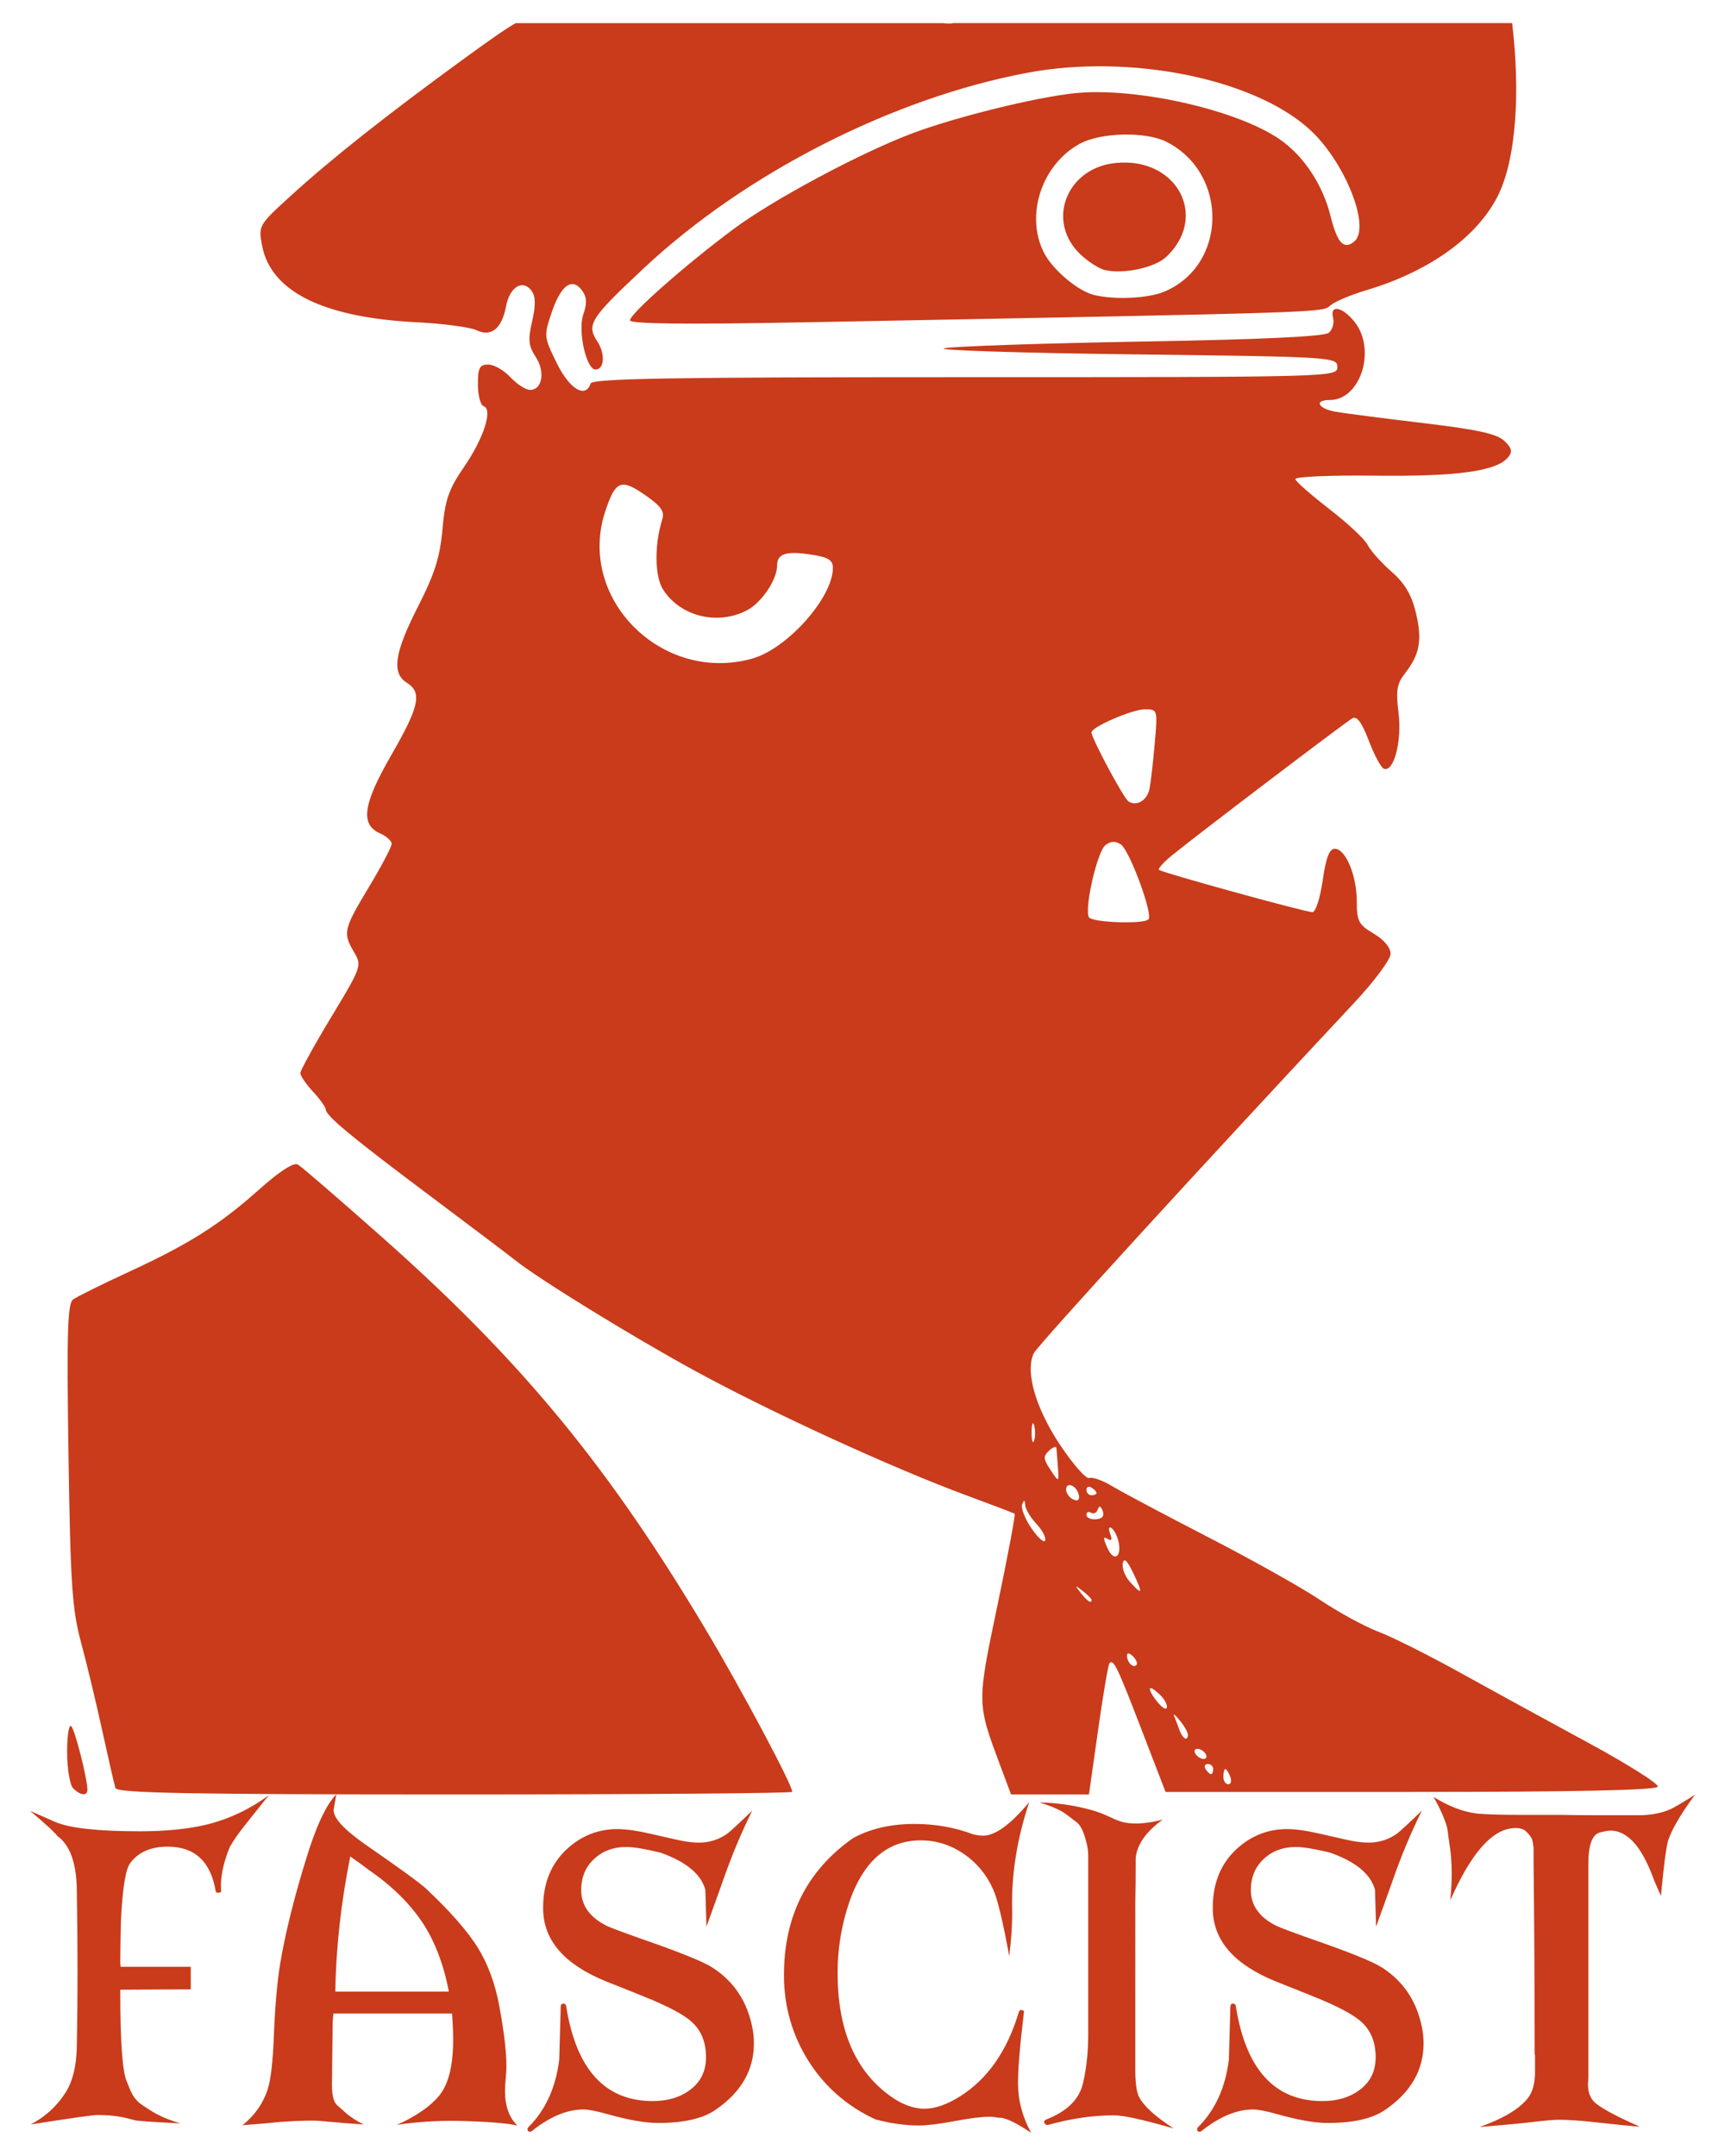 <?xml version="1.0" encoding="UTF-8" standalone="no"?>
<svg
   xmlns:dc="http://purl.org/dc/elements/1.1/"
   xmlns:cc="http://creativecommons.org/ns#"
   xmlns:rdf="http://www.w3.org/1999/02/22-rdf-syntax-ns#"
   xmlns:svg="http://www.w3.org/2000/svg"
   xmlns="http://www.w3.org/2000/svg"
   xmlns:sodipodi="http://sodipodi.sourceforge.net/DTD/sodipodi-0.dtd"
   xmlns:inkscape="http://www.inkscape.org/namespaces/inkscape"
   sodipodi:docname="fascist.svg"
   inkscape:version="1.0 (4035a4f, 2020-05-01)"
   id="svg8"
   version="1.1"
   viewBox="0 0 60 75"
   height="75mm"
   width="60mm">
  <defs
     id="defs2" />
  <sodipodi:namedview
     inkscape:window-maximized="0"
     inkscape:window-y="25"
     inkscape:window-x="0"
     inkscape:window-height="781"
     inkscape:window-width="1252"
     showgrid="false"
     inkscape:document-rotation="0"
     inkscape:current-layer="layer1"
     inkscape:document-units="mm"
     inkscape:cy="331.18248"
     inkscape:cx="220.48579"
     inkscape:zoom="0.63047344"
     inkscape:pageshadow="2"
     inkscape:pageopacity="0.0"
     borderopacity="1.0"
     bordercolor="#666666"
     pagecolor="#ffffff"
     id="base" />
  <g
     id="layer1"
     inkscape:groupmode="layer"
     inkscape:label="Layer 1">
    <path
       d="M 17.937,0.805 C 17.565,1.017 17.036,1.389 16.147,2.036 13.43,4.016 11.545,5.508 10.113,6.812 8.998,7.826 8.985,7.85 9.115,8.539 9.415,10.14 11.236,11.045 14.484,11.21 c 0.933,0.047 1.873,0.172 2.088,0.276 0.513,0.249 0.885,-0.054 1.032,-0.839 0.125,-0.669 0.583,-0.944 0.884,-0.533 0.144,0.197 0.15,0.495 0.022,1.057 -0.149,0.649 -0.128,0.862 0.122,1.243 0.339,0.517 0.232,1.149 -0.194,1.149 -0.152,0 -0.46,-0.199 -0.685,-0.441 -0.225,-0.243 -0.571,-0.441 -0.769,-0.441 -0.302,0 -0.361,0.112 -0.361,0.691 0,0.38 0.089,0.721 0.198,0.757 0.33,0.11 0.003,1.122 -0.686,2.123 -0.53,0.771 -0.653,1.129 -0.745,2.16 -0.086,0.968 -0.27,1.551 -0.85,2.687 -0.822,1.613 -0.926,2.317 -0.388,2.653 0.539,0.336 0.433,0.827 -0.543,2.517 -0.987,1.71 -1.086,2.417 -0.383,2.725 0.218,0.096 0.397,0.258 0.397,0.361 0,0.103 -0.356,0.779 -0.791,1.502 -0.885,1.471 -0.913,1.594 -0.516,2.266 0.276,0.466 0.259,0.513 -0.794,2.256 -0.591,0.979 -1.075,1.857 -1.075,1.951 0,0.094 0.198,0.385 0.441,0.646 0.243,0.262 0.441,0.538 0.441,0.614 0,0.22 0.891,0.959 3.669,3.04 1.426,1.069 2.728,2.053 2.894,2.187 0.791,0.641 4.033,2.64 6.247,3.852 2.634,1.442 6.911,3.404 9.503,4.36 0.873,0.322 1.615,0.604 1.65,0.627 0.034,0.023 -0.235,1.455 -0.597,3.184 -0.718,3.425 -0.718,3.401 0.098,5.583 l 0.374,0.999 h 1.355 1.355 l 0.318,-2.244 c 0.175,-1.234 0.352,-2.279 0.395,-2.322 0.145,-0.145 0.267,0.108 1.11,2.296 l 0.841,2.183 h 8.53 c 5.756,0 8.55,-0.06 8.591,-0.184 0.034,-0.101 -1.071,-0.797 -2.455,-1.546 -1.384,-0.749 -3.389,-1.847 -4.456,-2.439 -1.067,-0.592 -2.33,-1.224 -2.806,-1.404 -0.476,-0.18 -1.388,-0.676 -2.028,-1.105 -0.64,-0.428 -2.397,-1.414 -3.904,-2.19 -1.507,-0.776 -3.006,-1.573 -3.331,-1.77 -0.324,-0.197 -0.681,-0.324 -0.792,-0.281 -0.111,0.043 -0.572,-0.481 -1.025,-1.164 -0.849,-1.282 -1.209,-2.537 -0.909,-3.174 0.128,-0.272 5.899,-6.585 11.151,-12.198 0.698,-0.746 1.262,-1.506 1.262,-1.702 0,-0.214 -0.232,-0.491 -0.588,-0.701 -0.525,-0.31 -0.588,-0.431 -0.588,-1.123 0,-0.901 -0.389,-1.828 -0.767,-1.828 -0.187,0 -0.307,0.315 -0.419,1.102 -0.086,0.606 -0.246,1.102 -0.355,1.102 -0.251,0 -5.245,-1.377 -5.341,-1.472 -0.039,-0.039 0.158,-0.26 0.438,-0.49 0.786,-0.647 6.035,-4.636 6.29,-4.781 0.158,-0.09 0.331,0.146 0.574,0.784 0.191,0.502 0.428,0.94 0.527,0.974 0.346,0.115 0.627,-0.97 0.505,-1.946 -0.096,-0.772 -0.058,-1.014 0.22,-1.369 0.519,-0.664 0.611,-1.168 0.384,-2.114 -0.151,-0.629 -0.385,-1.024 -0.853,-1.434 -0.355,-0.311 -0.725,-0.727 -0.824,-0.924 -0.098,-0.197 -0.696,-0.757 -1.328,-1.245 -0.632,-0.488 -1.167,-0.958 -1.188,-1.044 -0.021,-0.087 1.198,-0.141 2.752,-0.122 2.853,0.035 4.244,-0.154 4.642,-0.633 0.168,-0.203 0.142,-0.321 -0.127,-0.578 -0.256,-0.245 -0.938,-0.394 -2.808,-0.617 -1.358,-0.162 -2.727,-0.339 -3.043,-0.393 -0.63,-0.108 -0.787,-0.412 -0.212,-0.412 1.063,0 1.618,-1.748 0.861,-2.71 -0.423,-0.538 -0.878,-0.624 -0.752,-0.144 0.046,0.177 -0.022,0.409 -0.152,0.517 -0.157,0.13 -2.325,0.232 -6.494,0.304 -3.442,0.06 -6.537,0.165 -6.877,0.233 -0.34,0.068 2.598,0.164 6.527,0.212 6.997,0.086 7.144,0.095 7.144,0.441 0,0.35 -0.118,0.353 -12.95,0.353 -10.203,0 -12.965,0.046 -13.023,0.22 -0.178,0.533 -0.736,0.197 -1.18,-0.712 -0.449,-0.917 -0.451,-0.946 -0.168,-1.778 0.32,-0.938 0.708,-1.213 1.051,-0.744 0.168,0.23 0.178,0.442 0.04,0.839 -0.194,0.557 0.106,1.91 0.424,1.91 0.311,0 0.349,-0.545 0.068,-0.974 C 20.392,11.29 20.523,11.083 22.394,9.33 25.929,6.018 31.074,3.399 35.76,2.527 c 3.542,-0.659 7.83,0.202 9.781,1.965 1.23,1.111 2.153,3.42 1.563,3.91 -0.363,0.301 -0.591,0.054 -0.826,-0.892 -0.269,-1.084 -0.931,-2.085 -1.762,-2.661 -1.498,-1.038 -5.043,-1.832 -7.16,-1.604 -1.374,0.148 -4.128,0.83 -5.621,1.392 -1.819,0.685 -4.843,2.305 -6.228,3.336 -1.666,1.241 -3.593,2.941 -3.593,3.17 0,0.126 1.931,0.147 6.129,0.068 18.31,-0.345 17.938,-0.334 18.227,-0.583 0.154,-0.133 0.71,-0.37 1.235,-0.526 2.185,-0.649 3.85,-1.834 4.58,-3.261 0.674,-1.317 0.79,-3.725 0.511,-6.037 H 33.158 c -0.092,0.026 -0.21,0.02 -0.366,0 z M 39.076,4.681 c 0.571,-0.012 1.139,0.071 1.498,0.253 2.167,1.101 2.117,4.294 -0.081,5.213 -0.559,0.234 -1.722,0.288 -2.439,0.114 C 37.483,10.122 36.603,9.375 36.303,8.774 35.654,7.473 36.243,5.71 37.566,4.997 37.933,4.8 38.505,4.693 39.076,4.681 Z m 0.127,0.975 c -0.125,-0.004 -0.254,-3.627e-4 -0.387,0.012 -1.728,0.166 -2.45,2.04 -1.229,3.188 0.256,0.241 0.625,0.48 0.819,0.531 0.63,0.165 1.751,-0.067 2.154,-0.446 1.397,-1.312 0.512,-3.221 -1.357,-3.286 z M 21.718,16.861 c 0.172,0.013 0.392,0.135 0.701,0.347 0.568,0.39 0.704,0.578 0.618,0.853 -0.283,0.904 -0.268,2 0.034,2.46 0.607,0.927 1.885,1.24 2.906,0.712 0.515,-0.267 1.053,-1.065 1.053,-1.565 0,-0.406 0.308,-0.507 1.159,-0.379 0.621,0.093 0.781,0.189 0.781,0.466 0,1.032 -1.589,2.818 -2.811,3.157 -3.148,0.874 -6.111,-2.106 -5.104,-5.133 0.22,-0.661 0.376,-0.939 0.663,-0.917 z m 18.097,7.814 c 0.452,0 0.453,0.003 0.349,1.191 -0.057,0.655 -0.138,1.36 -0.18,1.568 -0.082,0.41 -0.444,0.629 -0.733,0.444 -0.167,-0.107 -1.286,-2.195 -1.286,-2.4 0,-0.188 1.417,-0.802 1.85,-0.802 z m -1.109,4.612 c 0.088,-0.006 0.178,0.022 0.275,0.084 0.302,0.19 1.135,2.442 0.966,2.611 -0.174,0.174 -1.956,0.111 -2.07,-0.073 -0.17,-0.275 0.28,-2.265 0.565,-2.502 0.089,-0.074 0.175,-0.114 0.263,-0.119 z M 10.292,40.496 c -0.2,0.014 -0.652,0.324 -1.267,0.873 -1.389,1.239 -2.444,1.906 -4.573,2.889 -0.922,0.425 -1.782,0.852 -1.912,0.948 -0.191,0.142 -0.221,1.172 -0.158,5.389 0.068,4.52 0.127,5.389 0.436,6.536 0.196,0.728 0.53,2.117 0.742,3.087 0.212,0.97 0.417,1.863 0.456,1.984 0.056,0.173 2.573,0.221 11.806,0.221 6.454,0 11.735,-0.041 11.735,-0.091 0,-0.245 -1.763,-3.556 -2.993,-5.617 -3.404,-5.71 -6.417,-9.367 -11.245,-13.651 -1.503,-1.333 -2.834,-2.483 -2.959,-2.554 -0.018,-0.01 -0.041,-0.014 -0.07,-0.012 z m 25.633,9.014 c 0.014,-0.007 0.03,0.019 0.047,0.084 0.044,0.172 0.042,0.41 -0.007,0.529 -0.048,0.119 -0.086,-0.021 -0.082,-0.312 0.002,-0.182 0.019,-0.288 0.042,-0.301 z m 0.756,0.83 c 0.016,-0.004 0.029,-0.003 0.04,5.16e-4 0.014,0.005 0.022,0.017 0.024,0.037 0.008,0.077 0.031,0.357 0.05,0.624 0.043,0.586 0.042,0.586 -0.285,0.086 -0.221,-0.337 -0.224,-0.434 -0.02,-0.624 0.075,-0.07 0.144,-0.113 0.191,-0.123 z m 0.506,1.323 c 0.1,-0.011 0.246,0.089 0.313,0.264 0.056,0.146 0.038,0.265 -0.04,0.265 -0.184,0 -0.377,-0.196 -0.377,-0.382 0,-0.093 0.044,-0.14 0.104,-0.146 z m 0.71,0.06 c 0.021,0.004 0.044,0.012 0.069,0.027 0.097,0.06 0.176,0.144 0.176,0.187 0,0.043 -0.079,0.078 -0.176,0.078 -0.097,0 -0.176,-0.084 -0.176,-0.187 0,-0.077 0.044,-0.116 0.107,-0.105 z m -2.269,0.485 c 0.016,0.004 0.026,0.053 0.031,0.148 0.008,0.139 0.181,0.431 0.386,0.649 0.204,0.218 0.343,0.479 0.309,0.581 -0.035,0.102 -0.249,-0.088 -0.477,-0.421 -0.228,-0.333 -0.373,-0.708 -0.323,-0.834 0.034,-0.086 0.058,-0.127 0.075,-0.124 z m 2.633,0.206 c 0.028,0.008 0.059,0.058 0.094,0.147 0.066,0.173 -0.013,0.272 -0.232,0.289 -0.183,0.014 -0.333,-0.054 -0.333,-0.151 0,-0.097 0.073,-0.131 0.161,-0.076 0.089,0.055 0.193,0.004 0.232,-0.113 0.024,-0.072 0.05,-0.105 0.079,-0.097 z m 0.341,0.723 c 0.012,-0.004 0.029,-6e-5 0.05,0.013 0.084,0.052 0.193,0.246 0.241,0.43 h 5.16e-4 c 0.148,0.568 -0.139,0.786 -0.369,0.281 -0.16,-0.35 -0.16,-0.427 -5.16e-4,-0.329 0.141,0.087 0.171,0.032 0.091,-0.174 -0.048,-0.125 -0.051,-0.209 -0.013,-0.221 z m 0.528,1.143 c 0.061,0.018 0.154,0.163 0.288,0.444 0.346,0.728 0.323,0.789 -0.117,0.303 -0.169,-0.187 -0.281,-0.476 -0.248,-0.642 0.016,-0.08 0.041,-0.115 0.078,-0.104 z m -1.693,0.91 c 0.009,-0.009 0.081,0.044 0.221,0.154 0.17,0.133 0.309,0.272 0.309,0.309 0,0.145 -0.145,0.051 -0.375,-0.242 -0.11,-0.14 -0.163,-0.212 -0.154,-0.221 z m 1.821,2.329 c 0.036,0.005 0.089,0.039 0.152,0.102 0.115,0.115 0.168,0.25 0.118,0.3 -0.118,0.118 -0.327,-0.091 -0.327,-0.326 0,-0.055 0.02,-0.081 0.057,-0.076 z m 0.758,1.206 c 0.008,-0.002 0.018,-6.69e-4 0.031,0.003 0.061,0.018 0.172,0.101 0.328,0.256 0.146,0.146 0.24,0.338 0.208,0.425 -0.032,0.087 -0.201,-0.033 -0.375,-0.266 -0.193,-0.258 -0.248,-0.405 -0.191,-0.418 z m 0.814,0.921 c 0.016,-0.011 0.096,0.067 0.21,0.208 0.153,0.188 0.278,0.406 0.278,0.485 0,0.254 -0.184,0.151 -0.297,-0.166 -0.06,-0.17 -0.143,-0.388 -0.184,-0.485 -0.01,-0.024 -0.012,-0.038 -0.007,-0.041 z M 2.452,60.038 c -0.067,0.023 -0.117,0.393 -0.117,0.903 0,0.588 0.094,1.153 0.211,1.27 0.252,0.252 0.494,0.276 0.494,0.049 0,-0.379 -0.424,-2.055 -0.559,-2.209 -0.01,-0.011 -0.02,-0.016 -0.029,-0.012 z m 39.197,0.797 c 0.097,0 0.225,0.079 0.285,0.176 0.06,0.097 0.03,0.177 -0.067,0.177 -0.097,0 -0.226,-0.08 -0.286,-0.177 -0.06,-0.097 -0.029,-0.176 0.068,-0.176 z m 0.363,0.529 c 0.103,0 0.187,0.079 0.187,0.176 0,0.097 -0.035,0.177 -0.078,0.177 -0.043,0 -0.127,-0.08 -0.187,-0.177 -0.06,-0.097 -0.025,-0.176 0.078,-0.176 z m 0.609,0.176 c 0.038,0 0.115,0.119 0.171,0.265 0.056,0.146 0.025,0.265 -0.069,0.265 -0.094,0 -0.171,-0.119 -0.171,-0.265 0,-0.146 0.031,-0.265 0.069,-0.265 z m -30.923,0.882 c -0.356,0.356 -0.711,1.122 -1.067,2.299 -0.415,1.346 -0.712,2.549 -0.889,3.607 -0.102,0.627 -0.174,1.452 -0.216,2.476 -0.034,0.931 -0.11,1.571 -0.228,1.918 -0.169,0.483 -0.457,0.885 -0.864,1.207 0.559,-0.042 0.995,-0.08 1.308,-0.114 0.728,-0.051 1.228,-0.059 1.499,-0.025 0.55,0.051 1.02,0.089 1.41,0.114 -0.212,-0.102 -0.406,-0.225 -0.584,-0.368 -0.11,-0.102 -0.225,-0.203 -0.343,-0.305 -0.119,-0.11 -0.178,-0.347 -0.178,-0.711 0.009,-0.855 0.017,-1.583 0.025,-2.184 l 0.025,-0.292 h 4.128 c 0.025,0.347 0.038,0.652 0.038,0.914 0,0.872 -0.152,1.507 -0.457,1.905 -0.305,0.389 -0.804,0.74 -1.499,1.054 0.669,-0.102 1.363,-0.148 2.083,-0.14 1.05,0.025 1.753,0.08 2.108,0.165 -0.288,-0.279 -0.432,-0.681 -0.432,-1.206 0,-0.093 0.008,-0.237 0.025,-0.432 0.017,-0.195 0.025,-0.338 0.025,-0.431 0,-0.5 -0.084,-1.207 -0.254,-2.121 -0.144,-0.762 -0.39,-1.426 -0.737,-1.994 -0.373,-0.593 -0.973,-1.278 -1.803,-2.057 -0.22,-0.203 -0.919,-0.711 -2.095,-1.524 -0.787,-0.55 -1.16,-0.965 -1.118,-1.245 z m 47.256,0.013 c -0.432,0.271 -0.711,0.436 -0.838,0.495 -0.296,0.135 -0.652,0.208 -1.067,0.216 h -1.461 c -0.313,0 -0.762,-0.004 -1.346,-0.013 h -1.32 c -0.787,0 -1.317,-0.017 -1.587,-0.051 -0.457,-0.059 -0.948,-0.25 -1.473,-0.572 0.246,0.432 0.406,0.8 0.483,1.105 0.025,0.22 0.055,0.44 0.089,0.66 0.076,0.516 0.08,1.126 0.012,1.829 0.61,-1.389 1.232,-2.201 1.867,-2.438 0.144,-0.051 0.279,-0.076 0.406,-0.076 0.161,0 0.284,0.042 0.368,0.127 0.093,0.085 0.161,0.174 0.203,0.267 0.017,0.059 0.034,0.153 0.051,0.28 v 0.457 c 0.025,2.151 0.038,4.403 0.038,6.757 0,-0.051 0.004,-0.042 0.013,0.025 v 0.28 0.279 c 0,0.398 -0.08,0.703 -0.241,0.915 -0.296,0.381 -0.86,0.72 -1.689,1.016 0.906,-0.076 1.528,-0.135 1.867,-0.178 0.432,-0.051 0.732,-0.076 0.902,-0.076 0.339,0 0.804,0.034 1.397,0.102 0.694,0.076 1.164,0.123 1.41,0.14 -0.881,-0.389 -1.414,-0.682 -1.6,-0.876 -0.135,-0.144 -0.204,-0.343 -0.204,-0.597 0.009,-0.102 0.013,-0.186 0.013,-0.254 v -7.417 c 0,-0.66 0.135,-1.024 0.406,-1.092 0.161,-0.042 0.284,-0.064 0.368,-0.064 0.195,0 0.381,0.064 0.559,0.191 0.356,0.246 0.674,0.757 0.953,1.536 0.102,0.237 0.182,0.419 0.241,0.546 l 0.025,-0.279 c 0.076,-0.804 0.148,-1.346 0.215,-1.626 l 0.076,-0.203 c 0.152,-0.364 0.44,-0.834 0.864,-1.41 z m -49.601,0.012 c -0.652,0.483 -1.363,0.821 -2.134,1.016 -0.643,0.161 -1.431,0.241 -2.362,0.241 -1.465,0 -2.447,-0.11 -2.947,-0.33 L 1.046,62.994 c 0.533,0.449 0.851,0.741 0.952,0.876 0.432,0.313 0.656,0.927 0.673,1.841 0.034,2.015 0.034,3.852 0,5.512 -0.017,0.669 -0.148,1.194 -0.394,1.575 -0.296,0.466 -0.699,0.834 -1.207,1.105 1.389,-0.22 2.167,-0.33 2.337,-0.33 0.288,0 0.572,0.025 0.851,0.076 0.22,0.051 0.373,0.089 0.457,0.114 0.169,0.025 0.69,0.059 1.562,0.102 C 5.957,73.772 5.686,73.666 5.466,73.548 5.348,73.488 5.17,73.378 4.933,73.217 4.806,73.133 4.7,73.018 4.615,72.874 4.573,72.807 4.509,72.663 4.425,72.443 4.264,72.146 4.183,71.092 4.183,69.28 v -0.064 c 1.168,-0.009 1.986,-0.012 2.452,-0.012 V 68.417 H 4.196 l -0.013,-0.127 c 0.008,-0.965 0.021,-1.549 0.038,-1.752 0.059,-0.94 0.157,-1.507 0.292,-1.702 0.279,-0.398 0.72,-0.597 1.321,-0.597 0.931,0 1.486,0.508 1.664,1.524 0.008,0.068 0.046,0.093 0.114,0.076 0.068,0 0.093,-0.034 0.076,-0.102 -0.025,-0.432 0.076,-0.927 0.305,-1.486 0.102,-0.186 0.271,-0.432 0.508,-0.736 z m 26.449,0.241 c -0.652,0.779 -1.185,1.168 -1.6,1.168 -0.119,0 -0.241,-0.017 -0.368,-0.051 -0.627,-0.237 -1.304,-0.356 -2.032,-0.356 -0.821,0 -1.533,0.165 -2.134,0.495 -1.6,1.126 -2.4,2.714 -2.4,4.763 0,1.084 0.284,2.079 0.851,2.985 0.567,0.897 1.342,1.575 2.324,2.032 0.533,0.144 1.041,0.215 1.524,0.215 0.279,0 0.69,-0.05 1.232,-0.152 0.542,-0.102 0.949,-0.152 1.22,-0.152 0.119,0 0.22,0.012 0.304,0.038 0.195,-0.034 0.576,0.14 1.143,0.521 -0.305,-0.559 -0.457,-1.134 -0.457,-1.727 0,-0.508 0.068,-1.321 0.203,-2.439 0.017,-0.059 -0.004,-0.093 -0.064,-0.102 -0.059,-0.017 -0.097,0.009 -0.114,0.076 -0.406,1.355 -1.093,2.333 -2.058,2.934 -0.449,0.279 -0.855,0.419 -1.219,0.419 -0.398,0 -0.809,-0.156 -1.232,-0.47 -1.194,-0.881 -1.791,-2.299 -1.791,-4.255 0,-0.745 0.106,-1.473 0.317,-2.184 0.483,-1.617 1.342,-2.426 2.578,-2.426 0.542,0 1.046,0.161 1.512,0.483 0.44,0.305 0.774,0.711 1.003,1.219 0.152,0.339 0.339,1.113 0.559,2.324 0.076,-0.593 0.11,-1.139 0.101,-1.638 -0.025,-1.219 0.174,-2.46 0.597,-3.721 z m 0.347,0.013 c 0.322,0.093 0.593,0.203 0.813,0.33 0.119,0.076 0.279,0.195 0.483,0.356 0.119,0.093 0.216,0.266 0.292,0.52 0.076,0.246 0.114,0.453 0.114,0.623 v 6.235 c 0,0.61 -0.059,1.173 -0.178,1.689 -0.127,0.567 -0.551,0.991 -1.27,1.27 -0.076,0.034 -0.101,0.076 -0.076,0.127 0.034,0.059 0.08,0.081 0.14,0.064 0.796,-0.22 1.554,-0.33 2.273,-0.33 0.339,0 1.033,0.153 2.083,0.457 -0.652,-0.423 -1.054,-0.792 -1.207,-1.105 -0.076,-0.152 -0.119,-0.427 -0.127,-0.825 V 66.169 c 0.009,-0.389 0.013,-0.902 0.013,-1.537 0.051,-0.474 0.364,-0.918 0.94,-1.333 -0.525,0.135 -0.965,0.169 -1.321,0.101 -0.135,-0.025 -0.305,-0.089 -0.508,-0.19 -0.237,-0.11 -0.449,-0.191 -0.635,-0.241 -0.61,-0.169 -1.219,-0.258 -1.829,-0.267 z m -9.992,0.292 c -0.466,0.449 -0.75,0.711 -0.851,0.788 -0.296,0.212 -0.627,0.317 -0.991,0.317 -0.135,0 -0.287,-0.013 -0.457,-0.038 -0.127,-0.017 -0.534,-0.106 -1.22,-0.267 -0.474,-0.11 -0.864,-0.165 -1.168,-0.165 -0.559,0 -1.062,0.165 -1.511,0.495 -0.728,0.542 -1.084,1.308 -1.067,2.299 0.017,1.084 0.746,1.918 2.185,2.502 0.745,0.296 1.261,0.504 1.549,0.622 0.643,0.271 1.096,0.512 1.359,0.724 0.381,0.305 0.572,0.737 0.572,1.296 0,0.491 -0.194,0.876 -0.584,1.155 -0.339,0.246 -0.762,0.368 -1.27,0.368 -1.659,0 -2.663,-1.101 -3.01,-3.302 -0.009,-0.059 -0.046,-0.089 -0.114,-0.089 -0.051,0.009 -0.076,0.046 -0.076,0.114 l -0.051,1.829 c -0.119,0.974 -0.474,1.757 -1.067,2.35 -0.025,0.025 -0.038,0.051 -0.038,0.076 0,0.059 0.03,0.089 0.089,0.089 0.025,0 0.047,-0.008 0.064,-0.025 0.627,-0.5 1.223,-0.749 1.791,-0.749 0.178,0 0.461,0.055 0.851,0.165 0.72,0.203 1.304,0.304 1.753,0.304 0.889,0 1.553,-0.152 1.994,-0.457 0.889,-0.61 1.334,-1.38 1.334,-2.311 0,-0.186 -0.017,-0.364 -0.051,-0.533 -0.178,-0.923 -0.644,-1.626 -1.397,-2.108 -0.313,-0.203 -1.13,-0.533 -2.451,-0.991 -0.669,-0.237 -1.075,-0.39 -1.219,-0.457 -0.593,-0.296 -0.889,-0.711 -0.889,-1.244 0,-0.449 0.153,-0.813 0.457,-1.092 0.305,-0.279 0.686,-0.415 1.143,-0.406 0.229,0 0.61,0.064 1.143,0.191 0.897,0.313 1.422,0.745 1.575,1.295 l 0.038,1.283 c 0.246,-0.677 0.44,-1.219 0.584,-1.626 0.296,-0.847 0.631,-1.647 1.004,-2.4 z m 23.292,0 c -0.466,0.449 -0.75,0.711 -0.851,0.788 -0.296,0.212 -0.627,0.317 -0.991,0.317 -0.135,0 -0.287,-0.013 -0.457,-0.038 -0.127,-0.017 -0.534,-0.106 -1.22,-0.267 -0.474,-0.11 -0.864,-0.165 -1.168,-0.165 -0.559,0 -1.062,0.165 -1.511,0.495 -0.728,0.542 -1.084,1.308 -1.067,2.299 0.017,1.084 0.746,1.918 2.185,2.502 0.745,0.296 1.261,0.504 1.549,0.622 0.643,0.271 1.096,0.512 1.359,0.724 0.381,0.305 0.572,0.737 0.572,1.296 0,0.491 -0.194,0.876 -0.584,1.155 -0.339,0.246 -0.762,0.368 -1.27,0.368 -1.659,0 -2.663,-1.101 -3.01,-3.302 -0.009,-0.059 -0.046,-0.089 -0.114,-0.089 -0.051,0.009 -0.076,0.046 -0.076,0.114 l -0.051,1.829 c -0.119,0.974 -0.474,1.757 -1.067,2.35 -0.025,0.025 -0.038,0.051 -0.038,0.076 0,0.059 0.03,0.089 0.089,0.089 0.025,0 0.047,-0.008 0.064,-0.025 0.627,-0.5 1.223,-0.749 1.791,-0.749 0.178,0 0.461,0.055 0.851,0.165 0.72,0.203 1.304,0.304 1.753,0.304 0.889,0 1.553,-0.152 1.994,-0.457 0.889,-0.61 1.334,-1.38 1.334,-2.311 0,-0.186 -0.017,-0.364 -0.051,-0.533 -0.178,-0.923 -0.644,-1.626 -1.397,-2.108 -0.313,-0.203 -1.13,-0.533 -2.451,-0.991 -0.669,-0.237 -1.075,-0.39 -1.219,-0.457 -0.593,-0.296 -0.889,-0.711 -0.889,-1.244 0,-0.449 0.153,-0.813 0.457,-1.092 0.305,-0.279 0.686,-0.415 1.143,-0.406 0.229,0 0.61,0.064 1.143,0.191 0.897,0.313 1.422,0.745 1.575,1.295 l 0.038,1.283 c 0.246,-0.677 0.44,-1.219 0.584,-1.626 0.296,-0.847 0.631,-1.647 1.004,-2.4 z m -37.267,1.587 c 0.246,0.169 0.461,0.326 0.648,0.47 1.041,0.72 1.778,1.533 2.21,2.439 0.254,0.525 0.445,1.122 0.572,1.791 h -3.95 c 0.025,-1.524 0.199,-3.09 0.521,-4.699 z"
       style="fill:#c93b1b;fill-opacity:1;stroke-width:1"
       id="path74" />
    <g
       style="font-size:12.7px;line-height:1.25;font-family:'Latin Modern Sans';-inkscape-font-specification:'Latin Modern Sans';fill:#c93b1b;fill-opacity:1;stroke-width:0.265"
       id="text954"
       aria-label="FASCIST" />
  </g>
</svg>
